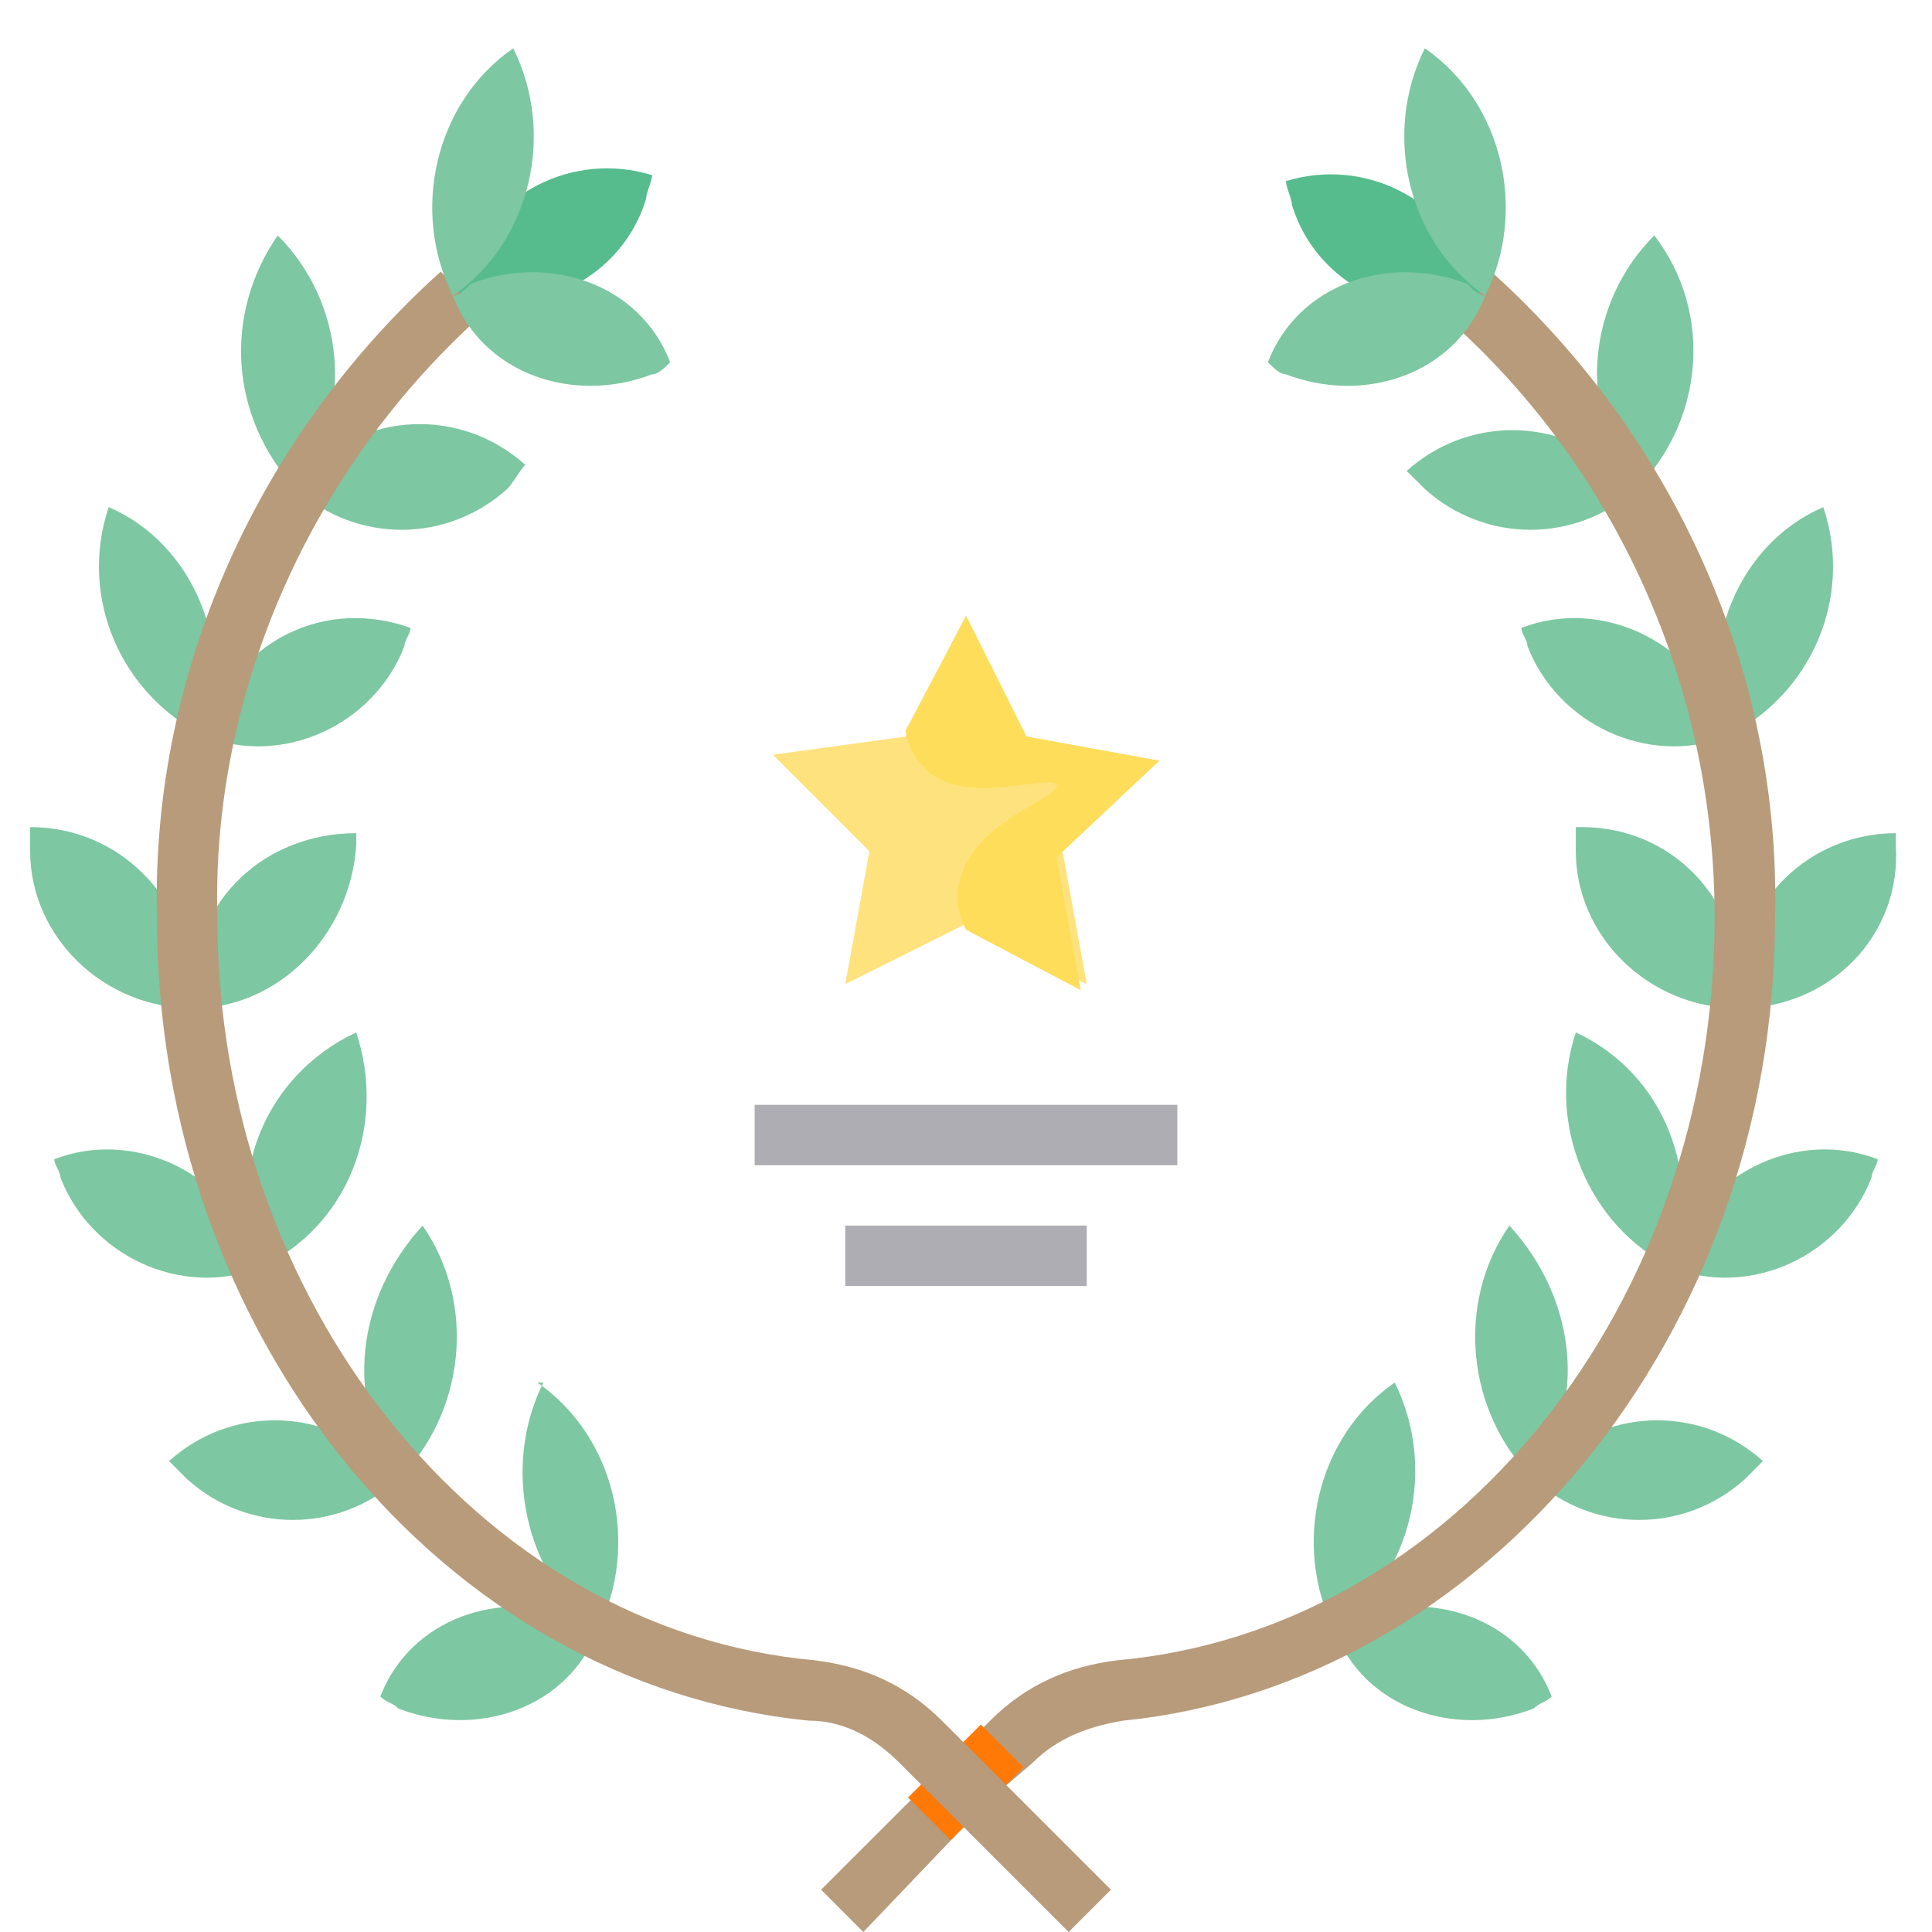 <svg width="36" height="36" viewBox="0 0 36 36" fill="none" xmlns="http://www.w3.org/2000/svg">
<path d="M24.863 30.375C24.075 28.8 24.525 26.775 25.988 25.762C26.775 27.337 26.325 29.363 24.863 30.375Z" fill="#7DC7A2"/>
<path d="M24.863 30.375C25.425 31.837 27.113 32.4 28.575 31.837C28.688 31.725 28.8 31.725 28.913 31.612C28.35 30.15 26.663 29.587 25.2 30.15C25.087 30.262 24.975 30.262 24.863 30.375ZM28.575 27.562C27.337 26.325 27.113 24.3 28.125 22.837C29.363 24.187 29.587 26.1 28.575 27.562Z" fill="#7DC7A2"/>
<path d="M28.575 27.562C29.7 28.575 31.387 28.575 32.513 27.562C32.625 27.45 32.737 27.337 32.85 27.225C31.725 26.212 30.038 26.212 28.913 27.225C28.688 27.337 28.575 27.45 28.575 27.562ZM31.163 23.625C29.587 22.837 28.8 20.925 29.363 19.238C31.05 20.025 31.725 21.938 31.163 23.625Z" fill="#7DC7A2"/>
<path d="M31.163 23.625C32.625 24.188 34.312 23.4 34.875 21.938C34.875 21.825 34.987 21.712 34.987 21.6C33.525 21.038 31.837 21.825 31.275 23.288C31.275 23.4 31.163 23.512 31.163 23.625ZM29.475 15.412C31.163 15.412 32.4 16.762 32.4 18.337V18.788C30.712 18.788 29.363 17.438 29.363 15.863V15.412H29.475ZM32.4 18.788V18.45C32.4 16.762 33.75 15.525 35.325 15.525V15.75C35.438 17.438 34.087 18.788 32.4 18.788ZM32.175 13.725C30.712 14.287 29.025 13.5 28.462 12.037C28.462 11.925 28.35 11.812 28.35 11.7C29.812 11.137 31.5 11.925 32.062 13.387C32.175 13.5 32.175 13.613 32.175 13.725Z" fill="#7DC7A2"/>
<path d="M32.175 13.725C33.75 12.938 34.538 11.137 33.975 9.45C32.4 10.125 31.613 12.037 32.175 13.725ZM30.488 9.112C29.363 10.125 27.675 10.125 26.55 9.112C26.438 9 26.325 8.887 26.212 8.775C27.337 7.762 29.025 7.762 30.15 8.775C30.262 8.887 30.375 9 30.488 9.112ZM30.488 9.112C31.725 7.875 31.95 5.85 30.825 4.387C29.587 5.625 29.363 7.65 30.488 9.112Z" fill="#7DC7A2"/>
<path d="M33.075 17.1C33.075 24.863 27.675 31.387 20.925 32.062C20.25 32.175 19.688 32.4 19.238 32.85L18.45 33.525L16.087 36L15.3 35.212L17.663 32.85L18.45 32.062C19.125 31.387 19.913 31.05 20.812 30.938C27.113 30.375 31.95 24.3 31.95 17.1C31.95 12.825 30.15 8.775 27 5.963L27.788 5.062C31.163 8.1 33.188 12.488 33.075 17.1Z" fill="#B79B7B"/>
<path d="M11.137 30.375C11.925 28.8 11.475 26.775 10.012 25.762H10.125C9.337 27.337 9.787 29.363 11.137 30.375Z" fill="#7DC7A2"/>
<path d="M11.137 30.375C10.575 31.837 8.887 32.4 7.425 31.837C7.312 31.725 7.2 31.725 7.087 31.612C7.65 30.15 9.337 29.587 10.8 30.15C10.912 30.262 11.025 30.262 11.137 30.375ZM7.425 27.562C8.662 26.325 8.887 24.3 7.875 22.837C6.637 24.187 6.412 26.1 7.425 27.562Z" fill="#7DC7A2"/>
<path d="M7.425 27.562C6.3 28.575 4.612 28.575 3.487 27.562C3.375 27.45 3.262 27.337 3.15 27.225C4.275 26.212 5.962 26.212 7.087 27.225C7.312 27.337 7.425 27.45 7.425 27.562ZM4.837 23.625C6.525 22.837 7.2 20.925 6.637 19.238C4.95 20.025 4.162 21.938 4.837 23.625Z" fill="#7DC7A2"/>
<path d="M4.838 23.625C3.375 24.188 1.688 23.4 1.125 21.938C1.125 21.825 1.012 21.712 1.012 21.6C2.475 21.038 4.162 21.825 4.725 23.288C4.725 23.4 4.838 23.512 4.838 23.625ZM3.6 18.788V18.45C3.6 16.762 4.95 15.525 6.638 15.525V15.75C6.525 17.438 5.175 18.788 3.6 18.788ZM0.562 15.412C2.25 15.412 3.487 16.762 3.6 18.337V18.788C1.913 18.788 0.562 17.438 0.562 15.863V15.412ZM3.825 13.725C5.287 14.287 6.975 13.5 7.537 12.037C7.537 11.925 7.65 11.812 7.65 11.7C6.075 11.137 4.5 11.925 3.938 13.387C3.825 13.5 3.825 13.613 3.825 13.725Z" fill="#7DC7A2"/>
<path d="M3.825 13.725C2.25 12.938 1.463 11.137 2.025 9.45C3.6 10.125 4.388 12.037 3.825 13.725ZM5.513 9.112C6.638 10.125 8.325 10.125 9.45 9.112C9.563 9 9.675 8.775 9.788 8.662C8.663 7.65 6.975 7.65 5.85 8.662C5.738 8.887 5.625 9 5.513 9.112Z" fill="#7DC7A2"/>
<path d="M5.513 9.112C4.275 7.762 4.163 5.85 5.175 4.387C6.413 5.625 6.638 7.65 5.513 9.112Z" fill="#7DC7A2"/>
<path d="M17.715 32.698L16.92 33.494L17.715 34.289L18.511 33.494L17.715 32.698Z" fill="#FF7907"/>
<path d="M18.276 32.135L17.48 32.93L18.276 33.726L19.071 32.93L18.276 32.135Z" fill="#FF7907"/>
<path d="M19.913 36L16.762 32.85C16.312 32.4 15.75 32.062 15.075 32.062C8.212 31.387 2.925 24.863 2.925 17.1C2.812 12.488 4.837 8.1 8.212 5.062L9 5.85C5.85 8.662 3.937 12.825 4.05 17.1C4.05 24.188 8.887 30.375 15.188 30.938C16.087 31.05 16.875 31.387 17.55 32.062L20.7 35.212L19.913 36Z" fill="#B79B7B"/>
<path d="M20.25 18.338L18 17.213L15.75 18.338L16.2 15.863L14.4 14.063L16.875 13.725L18 11.475L19.125 13.725L21.6 14.175L19.8 15.863L20.25 18.338Z" fill="#FEE27D"/>
<path d="M21.6 14.175L19.125 13.725L18 11.475L16.875 13.613C16.875 13.725 16.988 14.063 17.212 14.288C17.887 15.075 19.575 14.4 19.688 14.625C19.8 14.85 18.113 15.3 17.887 16.425C17.775 16.763 17.887 17.1 18 17.325L20.137 18.45L19.688 15.975L21.6 14.175Z" fill="#FDDD5A"/>
<path d="M21.938 20.587H14.062V21.712H21.938V20.587Z" fill="#AEADB3"/>
<path d="M20.25 22.837H15.75V23.962H20.25V22.837Z" fill="#AEADB3"/>
<path d="M27.562 5.625C26.1 6.075 24.525 5.288 24.075 3.825C24.075 3.713 23.962 3.488 23.962 3.375C25.425 2.925 27 3.713 27.45 5.175C27.562 5.288 27.562 5.4 27.562 5.625Z" fill="#56BC8D"/>
<path d="M27.675 5.512C27.113 6.975 25.425 7.537 23.962 6.975C23.85 6.975 23.738 6.862 23.625 6.75C24.188 5.287 25.875 4.725 27.337 5.287C27.45 5.4 27.562 5.512 27.675 5.512ZM27.675 5.512C28.462 3.937 28.012 1.912 26.55 0.9C25.762 2.475 26.212 4.5 27.675 5.512Z" fill="#7DC7A2"/>
<path d="M8.55 5.513C10.012 5.963 11.588 5.175 12.037 3.713C12.037 3.6 12.15 3.375 12.15 3.263C10.688 2.813 9.112 3.6 8.662 5.063C8.55 5.175 8.55 5.4 8.55 5.513Z" fill="#56BC8D"/>
<path d="M8.438 5.512C9 6.975 10.688 7.537 12.15 6.975C12.262 6.975 12.375 6.862 12.488 6.75C11.925 5.287 10.238 4.725 8.775 5.287C8.663 5.4 8.55 5.512 8.438 5.512ZM8.438 5.512C7.65 3.937 8.1 1.912 9.563 0.9C10.35 2.475 9.9 4.5 8.438 5.512Z" fill="#7DC7A2"/>
</svg>
